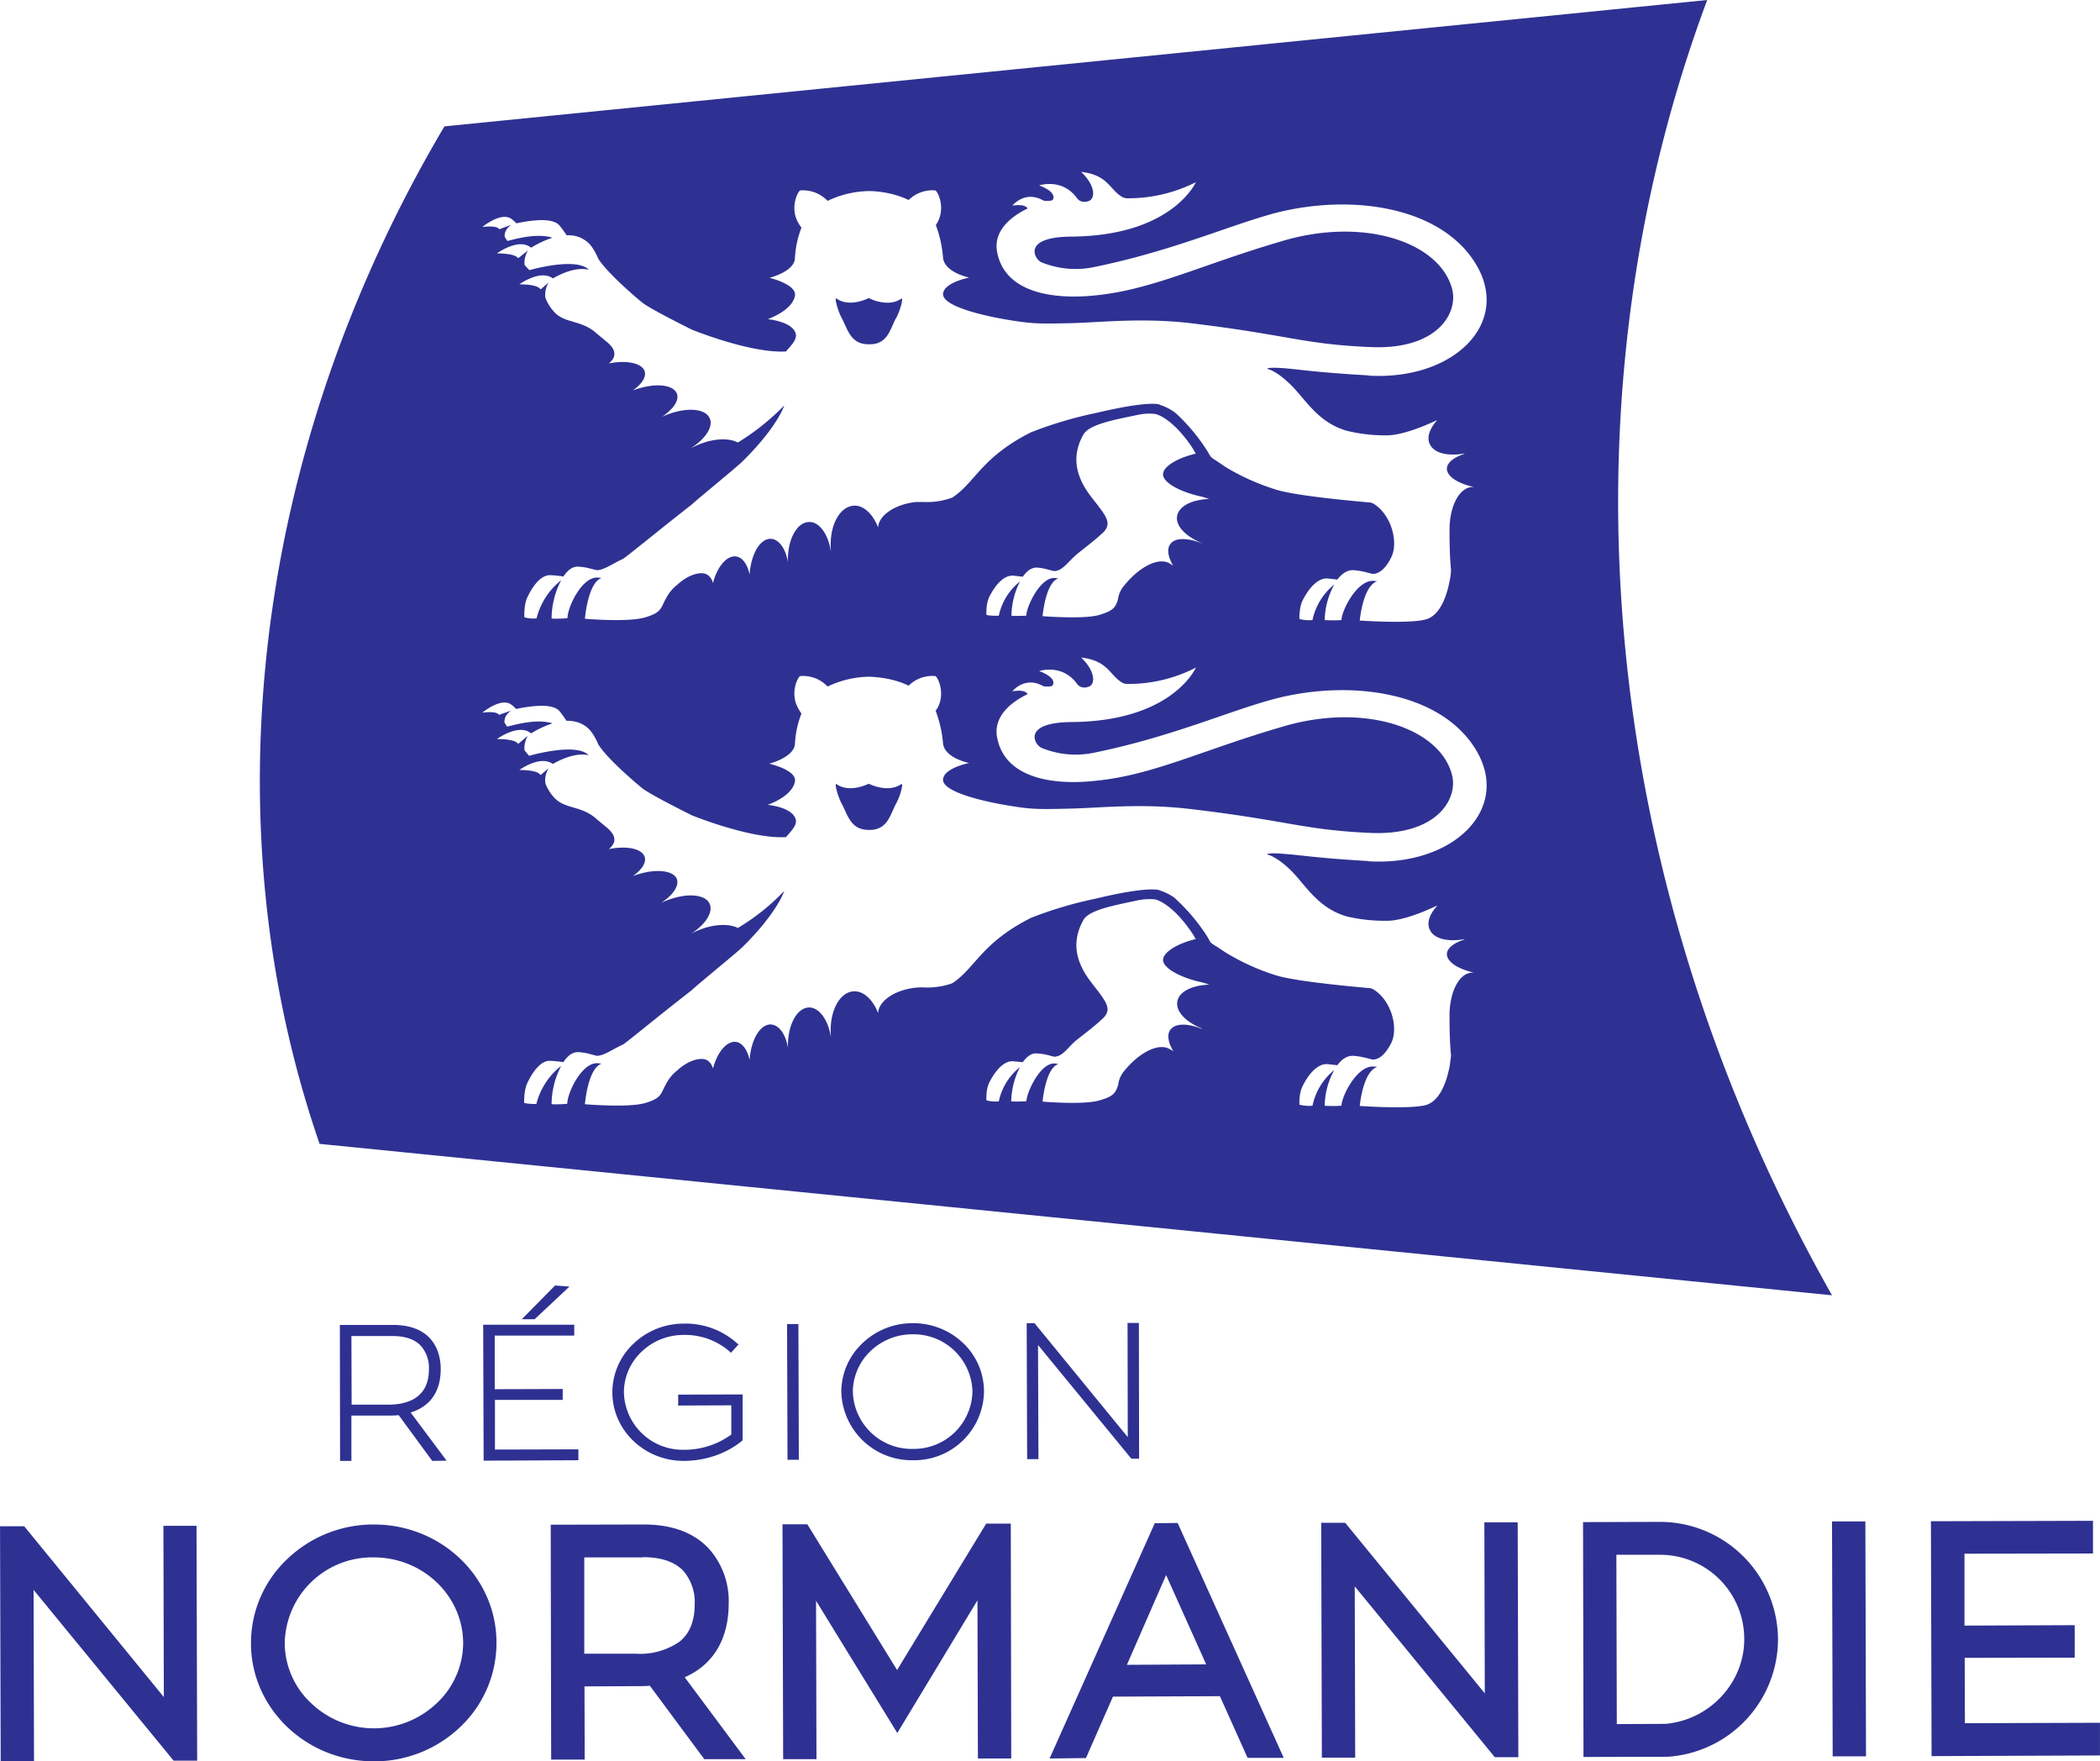 <svg xmlns="http://www.w3.org/2000/svg" width="36.435" height="30.553" viewBox="0 0 9.64 8.084"><path d="M9.02 7.909l-.001-.3.505-.001v-.149l-.506.002v-.33l.59-.001v-.15l-.744.002.003 1.078.773-.003v-.15zm-.607.152h.153l-.003-1.078H8.41zM8.41 5.945C7.33 4.037 7.144 1.857 7.837 0L2.04.58C1.15 2.084.965 3.797 1.467 5.25l6.943.695M4.528 5.05s-.003-.05.014-.083c.027-.053.067-.1.11-.096l.043.004c.018-.025.04-.043.066-.04.034.002.05.008.078.015.035 0 .057-.034.093-.068.02-.018.085-.064.135-.112.039-.043.008-.076-.059-.163-.071-.093-.09-.184-.035-.284.026-.047.14-.067.246-.09a.27.27 0 01.084-.005c.036.009.1.053.165.148.012.017.011.017.021.034-.083.02-.15.06-.15.096 0 .039.085.083.18.103l.033.01c-.078.003-.138.031-.147.075-.01.047.037.096.113.127l-.002.001c-.062-.025-.116-.026-.14 0-.02.021-.016.06.01.102l-.015-.008c-.05-.032-.14.013-.21.099a.119.119 0 00-.028.064c-.012.037-.02.053-.088.072-.074.021-.259.005-.259.005s.013-.153.072-.172a.12.12 0 00-.015-.003c-.068-.005-.131.135-.131.173a.474.474 0 01-.07.001.357.357 0 01.04-.157.272.272 0 00-.097.157.164.164 0 01-.057-.005m1.755-3.327c-.24-.014-.306-.026-.388-.033-.083-.006-.078.003-.078.003s.04.006.108.073c.068.066.125.175.261.212a.747.747 0 00.157.02h.029c.09-.003.225-.07.225-.07l-.002.003c-.034.039-.047.08-.03.11.02.04.084.054.16.04l-.008.004c-.044.015-.073.038-.075.064-.002.036.049.07.124.086h-.008c-.061.004-.104.09-.104.198 0 .07.002.133.007.184-.001.014-.002.03-.006.046-.007.04-.033.159-.11.18-.077.021-.303.005-.303.005s.014-.159.08-.18l-.016-.002c-.077-.005-.147.136-.148.18a.648.648 0 01-.077 0 .351.351 0 01.044-.163.283.283 0 00-.1.163.177.177 0 01-.06-.005s-.002-.052.015-.086c.028-.055.069-.103.114-.1l.045.005c.02-.026.045-.045.075-.043.039.003.056.01.087.017.04 0 .068-.041.085-.075.036-.07 0-.201-.084-.249l-.008-.003c-.025-.003-.337-.028-.437-.06a1.044 1.044 0 01-.235-.106c-.071-.05-.057-.032-.078-.068a.859.859 0 00-.147-.177.23.23 0 00-.07-.037l-.006-.003c-.036-.008-.127.001-.288.039a1.858 1.858 0 00-.3.089c-.23.116-.255.23-.362.3a.34.34 0 01-.13.02h-.036c-.097.01-.172.062-.174.117-.024-.062-.067-.103-.112-.1-.066.004-.113.094-.105.202a.05.05 0 000 .007c-.012-.078-.053-.136-.1-.134-.056 0-.1.082-.097.18v.004c-.01-.061-.041-.105-.078-.107-.05-.002-.092.071-.098.164-.01-.047-.033-.08-.063-.083-.042-.005-.086.047-.105.122-.006-.021-.018-.036-.034-.042-.031-.011-.085.008-.129.049a.188.188 0 00-.053.064c-.025.044-.018.064-.097.087-.078.023-.275.006-.275.006s.013-.165.076-.187a.136.136 0 00-.016-.002c-.073-.006-.14.135-.14.186a.464.464 0 01-.073.002.385.385 0 01.044-.176.324.324 0 00-.113.175.145.145 0 01-.056-.005s-.003-.054.013-.09c.027-.057.065-.106.108-.103.01 0 .04.003.058.006.02-.029.043-.048.071-.045.037.002.054.01.083.016.033 0 .082-.036.118-.051.012-.005.168-.134.317-.25.03-.028.207-.172.233-.198.102-.1.17-.196.192-.257a1.09 1.09 0 01-.213.17c-.048-.025-.131-.018-.211.024l-.006.003c.07-.044.108-.103.086-.142-.025-.046-.122-.047-.217-.003l-.003.002c.055-.036.085-.08.07-.111-.02-.042-.108-.047-.201-.012.041-.029.063-.062.054-.089-.014-.037-.083-.051-.164-.035.017-.014.027-.03.025-.047-.001-.017-.014-.036-.036-.053l-.048-.04c-.067-.059-.138-.043-.188-.092a.205.205 0 01-.044-.068c-.007-.038.014-.071.014-.071l-.036.031a.085.085 0 00-.008-.007c-.022-.017-.09-.016-.09-.016s.092-.067.15-.03l.004.003c.043-.025.107-.053.165-.04-.059-.06-.273.002-.273.002l-.015-.016-.007-.008a.107.107 0 01.016-.067l-.045.036-.007-.006c-.023-.017-.091-.016-.091-.016s.093-.068.15-.031l.007.005a.447.447 0 01.098-.046c-.077-.024-.183.01-.207.015l-.012-.018c-.005-.035.03-.056.03-.056l-.055.02c-.014-.02-.078-.01-.078-.01s.086-.072.134-.037a.123.123 0 01.022.02c.071-.015.17-.028.2.012a.51.51 0 01.031.043c.04-.002.077.01.108.043a.268.268 0 01.037.064c.038.06.148.157.2.2.032.028.23.126.23.126s.27.11.432.1c.028-.032.05-.055.045-.08-.013-.058-.129-.068-.129-.068s.113-.039.125-.107c.01-.053-.117-.083-.117-.083s.112-.027.117-.088a.446.446 0 01.03-.142.168.168 0 01-.016-.025c-.038-.07 0-.141.01-.146a.156.156 0 01.126.048.454.454 0 01.188-.045h.004c.03 0 .108.006.18.041a.156.156 0 01.123-.044c.01.005.047.075.01.146l-.008.013a.552.552 0 01.033.15c.007.068.12.091.12.091s-.12.023-.12.077c.003.064.24.109.33.122.089.014.133.013.266.01.134-.004.32-.025.538 0 .452.054.518.097.83.11.304.013.402-.155.373-.267-.057-.213-.399-.33-.772-.222-.372.108-.596.223-.858.251-.22.024-.427-.02-.459-.2-.016-.088.051-.155.14-.198-.013-.024-.07-.013-.07-.013s.056-.071.14-.025c.008.004.017.003.024.003.01 0 .019-.001.023-.007C4.85.878 4.77.851 4.77.851s.107-.036.175.06c.015.018.036.018.052.012.031-.01.034-.07-.034-.134.125.014.13.082.19.116a.054.054 0 00.02.005.686.686 0 00.317-.074c-.014.028-.134.246-.571.25-.225.001-.173.1-.14.117a.413.413 0 00.242.023c.367-.075.632-.196.84-.25.35-.088.76-.026.917.241.158.27-.108.53-.496.507m-1.6.945a.273.273 0 00-.097.157c-.045.001-.057-.004-.057-.004s-.003-.05.014-.084c.027-.053.066-.099.11-.096l.043.005c.018-.026.04-.043.066-.042.034.003.05.01.077.016.036 0 .058-.034.094-.067.02-.02.085-.065.135-.113.039-.043.008-.076-.059-.162-.071-.093-.09-.185-.035-.284.026-.047.14-.068.246-.09a.245.245 0 01.084-.005c.036.008.1.052.165.147.012.018.011.018.021.035-.084.02-.15.059-.15.095 0 .04.084.083.18.103l.032.01c-.077.003-.137.031-.147.076-.01.046.038.096.114.127h-.002c-.062-.024-.117-.026-.14 0-.021.021-.016.06.009.103a.538.538 0 01-.014-.009c-.05-.032-.14.013-.21.1a.12.12 0 00-.029.064c-.011.036-.02.052-.088.072-.073.02-.258.005-.258.005s.013-.154.072-.173a.12.12 0 00-.015-.002c-.068-.006-.132.134-.132.173-.011 0-.045.002-.068 0a.358.358 0 01.039-.157m1.6 1.283c-.24-.014-.305-.027-.388-.033-.082-.007-.077.003-.077.003s.04.006.108.072c.068.067.125.176.261.213a.771.771 0 00.186.019c.09-.002.225-.07.225-.07l-.002.004c-.034.038-.047.079-.03.11.02.04.084.054.16.04l-.008.004c-.045.015-.073.038-.075.063-.002.036.049.07.124.087h-.009c-.06.003-.103.09-.103.198 0 .07.002.133.007.183l-.006.047c-.008.04-.033.158-.11.18-.077.02-.303.004-.303.004s.014-.158.08-.179a.146.146 0 00-.016-.002c-.077-.005-.147.136-.148.18a.598.598 0 01-.077 0 .352.352 0 01.044-.164.285.285 0 00-.1.164.177.177 0 01-.06-.005s-.003-.052.015-.086c.028-.056.069-.103.114-.1l.045.005c.02-.027.045-.045.075-.043.038.003.056.01.087.017.04 0 .067-.041.085-.075.036-.071-.001-.202-.085-.249l-.007-.003c-.025-.003-.337-.028-.438-.06a1.029 1.029 0 01-.234-.107c-.072-.049-.058-.031-.078-.067a.859.859 0 00-.148-.177v-.001a.229.229 0 00-.069-.036l-.006-.003c-.037-.008-.127 0-.289.039a1.823 1.823 0 00-.3.089c-.229.116-.254.23-.361.3a.339.339 0 01-.13.019.31.31 0 00-.037.001c-.096.01-.171.061-.173.117-.024-.062-.067-.103-.113-.1-.065.004-.112.094-.104.202v.007c-.012-.078-.054-.136-.101-.135-.056.002-.098.083-.096.181v.004c-.01-.062-.041-.105-.078-.107-.05-.002-.092.071-.098.163-.01-.046-.033-.079-.063-.083-.042-.005-.086.048-.105.122-.006-.02-.018-.035-.034-.041-.032-.01-.085.008-.129.049a.187.187 0 00-.053.064c-.025.044-.018.064-.097.087-.078.022-.275.005-.275.005s.013-.164.076-.186a.136.136 0 00-.017-.002c-.072-.006-.14.135-.14.186a.512.512 0 01-.072.002.384.384 0 01.044-.176.323.323 0 00-.114.175c-.043 0-.056-.005-.056-.005s-.002-.054.014-.09c.027-.057.065-.107.108-.103.01 0 .039.003.058.006.019-.029.043-.048.071-.046.037.003.053.01.083.017.033 0 .082-.036.118-.051.012-.005.167-.134.317-.25.03-.029.207-.172.233-.198.102-.1.17-.197.192-.258a.988.988 0 01-.213.17c-.048-.024-.131-.017-.212.025a.093.093 0 01-.005.003c.07-.044.107-.103.086-.142-.025-.046-.122-.047-.217-.003a.022.022 0 01-.004.002c.055-.036.085-.08.071-.112-.02-.041-.109-.046-.201-.011.041-.029.063-.062.054-.089-.014-.038-.083-.051-.164-.035.017-.015.027-.03.025-.047-.001-.017-.015-.036-.036-.053l-.048-.04c-.067-.059-.138-.043-.188-.092a.206.206 0 01-.044-.068c-.007-.038.014-.071.014-.071l-.036.031-.008-.007c-.022-.017-.09-.016-.09-.016s.092-.067.15-.03a.046.046 0 00.004.002c.043-.024.107-.052.164-.04-.058-.06-.273.003-.273.003l-.014-.016-.007-.009c-.005-.036.015-.067.015-.067l-.044.037-.008-.007c-.022-.016-.09-.015-.09-.015s.093-.068.15-.031l.007.005a.463.463 0 01.098-.046c-.077-.024-.183.01-.208.015l-.012-.018c-.004-.035.031-.056.031-.056l-.056.02c-.013-.02-.077-.01-.077-.01s.086-.072.133-.037a.125.125 0 01.022.02c.072-.015.171-.028.201.012a.44.44 0 01.03.042c.04 0 .078.01.109.044a.254.254 0 01.037.064c.037.06.148.157.2.2.032.028.23.126.23.126s.27.11.432.1c.028-.032.05-.055.045-.08-.014-.058-.129-.068-.129-.068s.113-.038.125-.107c.01-.053-.118-.082-.118-.082s.113-.028.118-.09a.444.444 0 01.03-.14.217.217 0 01-.016-.026c-.038-.07 0-.142.01-.146a.155.155 0 01.126.048.454.454 0 01.188-.045h.004c.03.001.108.006.18.041a.155.155 0 01.123-.044c.01.004.047.076.01.146l-.009.013a.558.558 0 01.034.15c.007.068.12.09.12.09s-.12.023-.12.078c.003.064.24.109.33.122.088.014.133.012.266.009.133-.004.32-.024.538.002.451.053.518.096.83.11.304.012.402-.157.372-.268-.056-.213-.398-.33-.77-.222-.373.108-.597.223-.86.25-.22.025-.426-.02-.458-.2-.016-.087.051-.154.14-.197-.013-.025-.07-.013-.07-.013s.056-.071.14-.025c.008.004.017.003.023.003.01 0 .02-.001.023-.007.018-.037-.063-.064-.063-.064s.107-.036.175.06c.015.018.035.018.052.012.031-.01.034-.069-.034-.134.125.014.13.082.19.116a.048.048 0 00.02.005.676.676 0 00.317-.075c-.014.029-.134.247-.572.25-.224.002-.172.101-.138.118a.412.412 0 00.241.023c.367-.075.632-.197.84-.25.35-.088.76-.026.917.241.158.27-.108.53-.496.507m-2.169-.264c.02-.035.036-.098.024-.09-.063.043-.149-.002-.149-.002s-.087.045-.148.002c-.011-.008.005.055.024.09.027.05.04.119.122.12h.004c.085.001.096-.07.123-.12m0-2.228c.02-.036.036-.099.024-.09-.063.043-.149-.003-.149-.003s-.087.046-.148.002c-.011-.008.005.055.024.09.027.05.04.12.122.12h.004c.085.002.096-.07.123-.12M2.05 6.704l-.165-.221c.09-.028.138-.096.138-.2 0-.06-.022-.202-.22-.202H1.56l.001.624h.052v-.208h.168c.016 0 .033 0 .049-.002l.154.21zm-.27-.257h-.166l-.001-.315h.189c.058 0 .102.015.13.045a.154.154 0 01.037.107c0 .135-.102.163-.188.163m-.464.71a.53.53 0 00-.165.385c0 .3.254.542.564.542h.002a.57.57 0 00.397-.16.531.531 0 00.164-.385c0-.3-.253-.542-.562-.542h-.002a.571.571 0 00-.398.16m-.01.384a.401.401 0 01.408-.393h.001c.225 0 .408.175.41.391a.38.38 0 01-.119.276.418.418 0 01-.58.001.379.379 0 01-.12-.275m-.51.54h.108L.902 7.003H.75l.002.786-.641-.784H0l.003 1.078h.153l-.002-.786zm1.598-2.026h.059l.16-.15-.066-.005zm-.123.598v-.228h.311v-.05l-.312.001V6.13h.365v-.05h-.418l.002.624.435-.002v-.05zm1.085-.203v.134a.365.365 0 01-.218.07.27.27 0 01-.275-.263c0-.07.028-.136.08-.186a.277.277 0 01.194-.078.31.31 0 01.21.075l.007.007.035-.038-.008-.007a.352.352 0 00-.243-.089h-.001a.333.333 0 00-.231.093.307.307 0 00-.096.223c0 .173.147.314.327.314h.001c.1 0 .196-.034.266-.091l.004-.004V6.4l-.296.001v.05zm-.403.547l-.426.001.002 1.078h.154l-.001-.336.237-.001c.021 0 .042 0 .063-.002l.25.337h.19l-.28-.376c.131-.057.202-.175.202-.339a.36.36 0 00-.09-.25c-.068-.074-.169-.112-.3-.112zm-.001.15c.083 0 .146.022.185.064a.22.22 0 01.051.15c0 .08-.023.136-.07.174a.319.319 0 01-.201.055h-.236v-.442h.27zm.66-1.07l.002.623h.052l-.002-.623zm.578.625a.32.32 0 00.326-.316.306.306 0 00-.096-.222.332.332 0 00-.23-.091h-.002a.331.331 0 00-.23.092.307.307 0 00-.097.223.323.323 0 00.328.314zm0-.052H4.19a.27.27 0 01-.275-.262.26.26 0 01.08-.186.278.278 0 01.194-.078h.001a.27.27 0 01.274.262.269.269 0 01-.273.264m-.485.346h-.114l.003 1.078h.153l-.002-.727.373.607.368-.609.002.726h.153L4.64 6.993h-.113l-.409.672zm1.043-.923h-.036l.002.624h.052l-.002-.524.426.519.003.003h.035l-.001-.623h-.052l.001.524zm.552.918l-.483 1.08.167-.002.124-.282.491-.002.127.283h.166L5.406 6.99zm-.128.65l.18-.412.184.41zm1.002-.652h-.11l.003 1.078h.153l-.002-.786.643.784h.108l-.003-1.078h-.153l.002.785zm1.443-.004l-.351.001.002 1.078.383-.001h.004a.542.542 0 00.506-.54.542.542 0 00-.543-.538zm-.198.151h.199a.386.386 0 01.388.388c0 .199-.158.37-.361.388l-.224.001z" fill="#2e3192"/></svg>